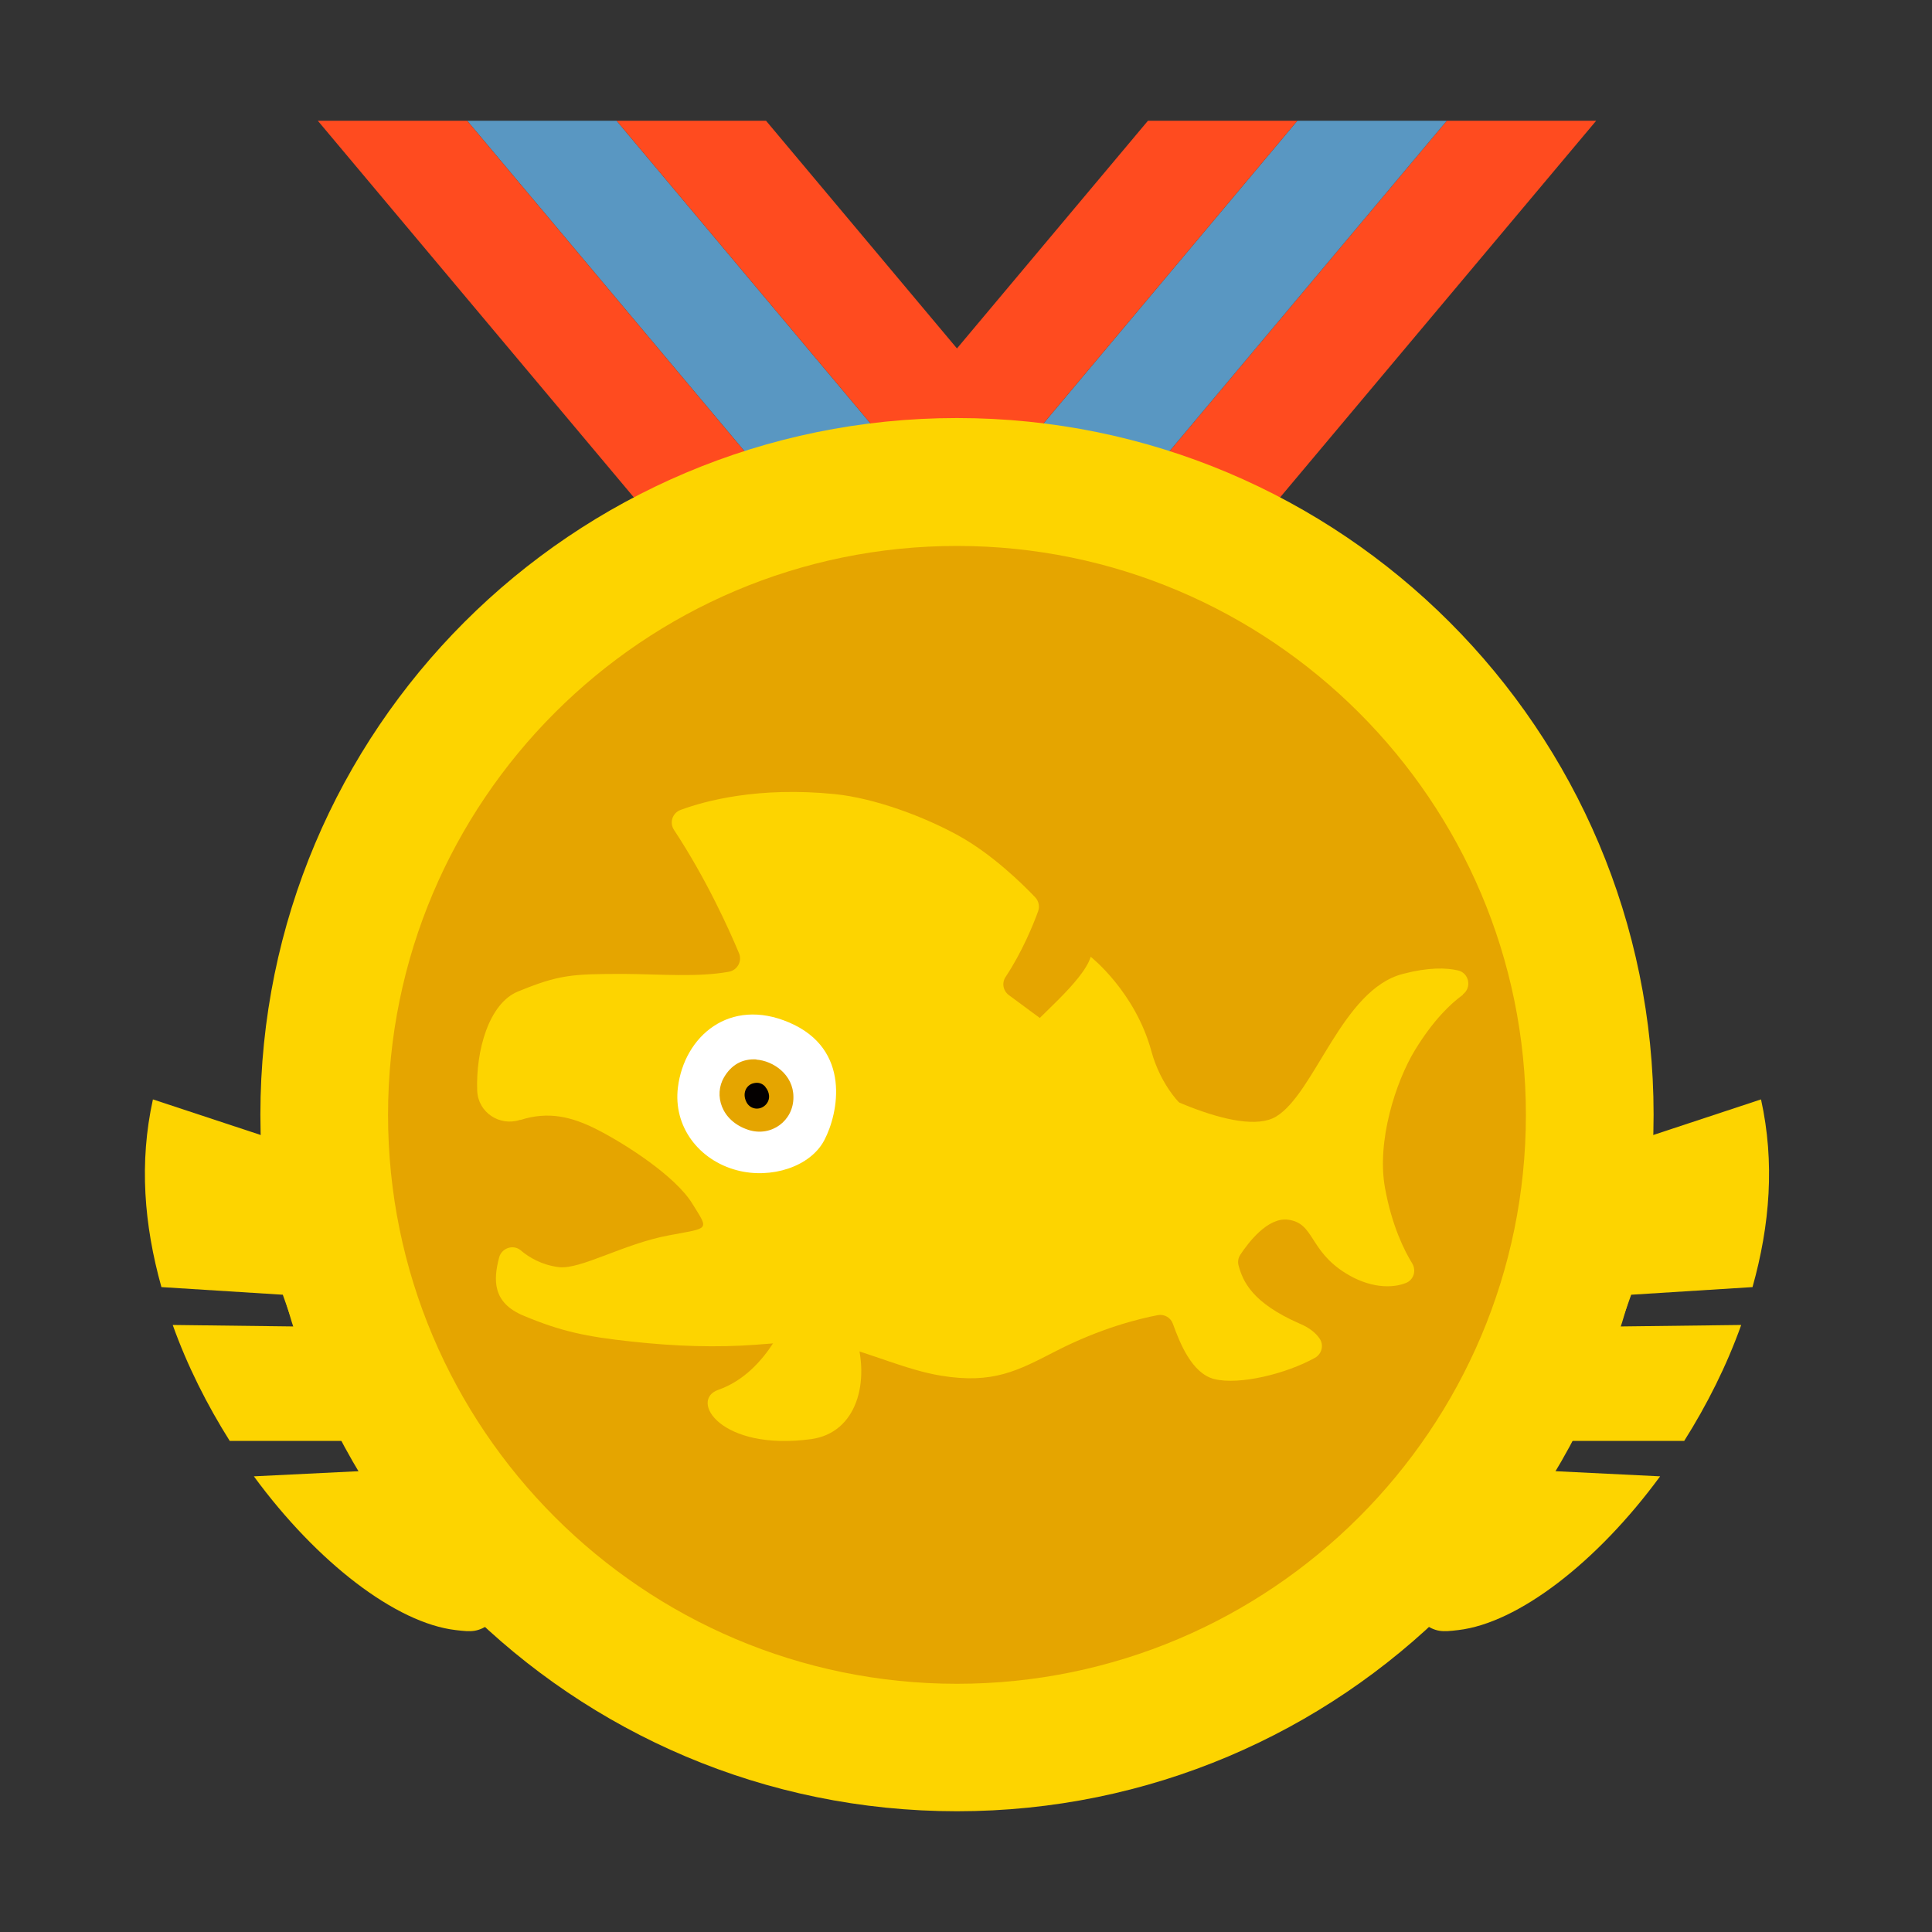 <svg width="40" height="40" viewBox="0 0 40 40" fill="none" xmlns="http://www.w3.org/2000/svg">
    <rect x="0" y="0" width="40" height="40" fill="#333333" stroke="none"/>
    <path d="M31.755 24.316L36.46 22.762C36.748 24.068 36.645 25.36 36.284 26.648L33.772 26.806C33.7 27 33.619 27.256 33.529 27.463L36.05 27.432C35.748 28.278 35.339 29.089 34.87 29.832H32.254C32.106 30.048 31.957 30.251 31.804 30.44L34.371 30.566C33.06 32.353 31.426 33.605 30.192 33.749C29.85 33.79 29.737 33.794 29.454 33.605L27.675 32.691L28.463 31.075L31.745 24.329L31.755 24.316Z"
          fill="#FDD400"/>
    <path d="M7.872 24.316L3.166 22.762C2.878 24.068 2.982 25.36 3.342 26.648L5.855 26.806C5.927 27 6.008 27.256 6.098 27.463L3.576 27.432C3.878 28.278 4.288 29.089 4.756 29.832H7.372C7.521 30.048 7.669 30.251 7.822 30.44L5.256 30.566C6.566 32.353 8.201 33.605 9.434 33.749C9.777 33.79 9.889 33.794 10.173 33.605L11.951 32.691L11.163 31.075L7.881 24.329L7.872 24.316Z"
          fill="#FDD400"/>
    <path d="M21.97 12.014H25.063L29.147 7.147L33.047 2.5H29.953L21.97 12.014Z" fill="#FF4B1F"/>
    <path d="M29.953 2.5H26.86L21.362 9.056L22.753 10.717L20.516 11.74L12.766 2.5H9.673L17.656 12.014H21.97L29.953 2.5Z"
          fill="#5997C2"/>
    <path d="M9.673 2.5H6.58L14.563 12.014H17.656L9.673 2.5Z" fill="#FF4B1F"/>
    <path d="M20.516 11.74L22.753 10.717L21.362 9.056L26.86 2.5H23.767L19.813 7.214L15.86 2.5H12.766L20.516 11.74Z"
          fill="#FF4B1F"/>
    <path d="M19.813 36.181C12.591 36.181 6.715 30.305 6.715 23.082C6.715 15.86 12.591 9.984 19.813 9.984C27.036 9.984 32.912 15.86 32.912 23.082C32.912 30.305 27.036 36.181 19.813 36.181Z"
          fill="#E5A500"/>
    <path d="M19.813 11.303C26.306 11.303 31.592 16.585 31.592 23.082C31.592 29.58 26.311 34.861 19.813 34.861C13.316 34.861 8.034 29.58 8.034 23.082C8.034 16.585 13.316 11.303 19.813 11.303ZM19.813 8.655C11.848 8.655 5.391 15.112 5.391 23.078C5.391 31.043 11.848 37.5 19.813 37.5C27.779 37.5 34.236 31.043 34.236 23.078C34.236 15.112 27.779 8.655 19.813 8.655Z"
          fill="#FDD400"/>
    <path d="M30.287 20.588C30.476 20.448 30.417 20.146 30.188 20.092C29.94 20.034 29.571 20.025 29.044 20.164C27.783 20.488 27.225 22.632 26.419 23.118C25.658 23.573 23.6 22.483 22.92 22.06C22.506 21.803 21.367 20.957 20.885 20.601C20.768 20.511 20.736 20.349 20.822 20.223C21.16 19.714 21.394 19.142 21.493 18.867C21.529 18.768 21.506 18.656 21.434 18.579C21.182 18.314 20.543 17.683 19.836 17.296C19.142 16.913 18.12 16.526 17.283 16.441C15.698 16.283 14.599 16.58 14.09 16.769C13.919 16.832 13.856 17.035 13.955 17.183C14.626 18.201 15.094 19.241 15.301 19.737C15.369 19.903 15.265 20.088 15.09 20.119C14.446 20.236 13.68 20.169 12.919 20.164C11.839 20.164 11.578 20.178 10.722 20.529C10.119 20.777 9.849 21.758 9.88 22.582C9.898 23.033 10.344 23.325 10.767 23.186C10.767 23.186 10.776 23.186 10.781 23.186C11.348 23.006 11.83 23.114 12.366 23.388C12.973 23.699 13.987 24.356 14.333 24.919C14.68 25.482 14.703 25.415 13.847 25.577C12.906 25.752 12.014 26.293 11.564 26.234C11.217 26.189 10.956 26.036 10.781 25.887C10.627 25.757 10.389 25.838 10.335 26.031C10.213 26.495 10.191 26.968 10.835 27.238C11.618 27.567 12.145 27.675 13.063 27.774C14 27.878 14.856 27.9 15.639 27.842C16.4 27.783 16.882 27.733 17.31 27.842C18.017 28.013 18.768 28.364 19.476 28.481C20.565 28.661 21.074 28.377 21.871 27.968C22.785 27.499 23.587 27.301 23.969 27.229C24.104 27.202 24.239 27.279 24.284 27.409C24.424 27.797 24.676 28.44 25.145 28.553C25.662 28.679 26.626 28.445 27.225 28.112C27.369 28.031 27.414 27.846 27.319 27.711C27.247 27.607 27.126 27.495 26.91 27.405C25.923 26.973 25.734 26.531 25.644 26.203C25.622 26.126 25.635 26.045 25.68 25.977C25.838 25.739 26.243 25.194 26.671 25.253C27.216 25.325 27.099 25.887 27.86 26.36C28.35 26.666 28.814 26.68 29.107 26.563C29.269 26.5 29.328 26.306 29.238 26.157C29.08 25.901 28.819 25.387 28.675 24.595C28.499 23.631 28.895 22.398 29.296 21.74C29.67 21.128 30.03 20.781 30.287 20.597V20.588Z"
          fill="#FDD400"/>
    <path d="M15.261 24.23C14.468 24.023 13.933 23.321 14.036 22.51C14.167 21.457 15.103 20.642 16.337 21.169C17.634 21.722 17.359 23.051 17.067 23.605C16.778 24.158 15.963 24.415 15.261 24.23Z"
          fill="white"/>
    <path d="M15.662 21.934C15.364 21.916 15.139 22.051 14.991 22.303C14.775 22.668 14.928 23.208 15.495 23.393C15.968 23.546 16.432 23.204 16.427 22.713C16.427 22.245 16.004 21.961 15.657 21.938L15.662 21.934Z"
          fill="#E5A500"/>
    <path d="M16.36 27.103C16.36 27.103 15.932 28.404 14.874 28.774C14.261 28.985 14.914 30.048 16.792 29.796C17.746 29.665 18.021 28.598 17.71 27.639C17.395 26.68 16.877 26.36 16.36 27.108V27.103Z"
          fill="#FDD400"/>
    <path d="M15.846 22.501C15.779 22.425 15.693 22.402 15.594 22.429C15.454 22.465 15.36 22.632 15.454 22.817C15.531 22.97 15.725 22.997 15.846 22.88C15.968 22.762 15.927 22.596 15.846 22.506V22.501Z"
          fill="#040000"/>
    <path d="M21.416 21.223C21.371 21.155 22.425 20.331 22.582 19.809C22.582 19.809 23.505 20.534 23.839 21.767C24.023 22.447 24.492 23.033 24.825 23.109C24.825 23.109 22.925 23.339 21.412 21.223H21.416Z"
          fill="#FDD400"/>
</svg>
